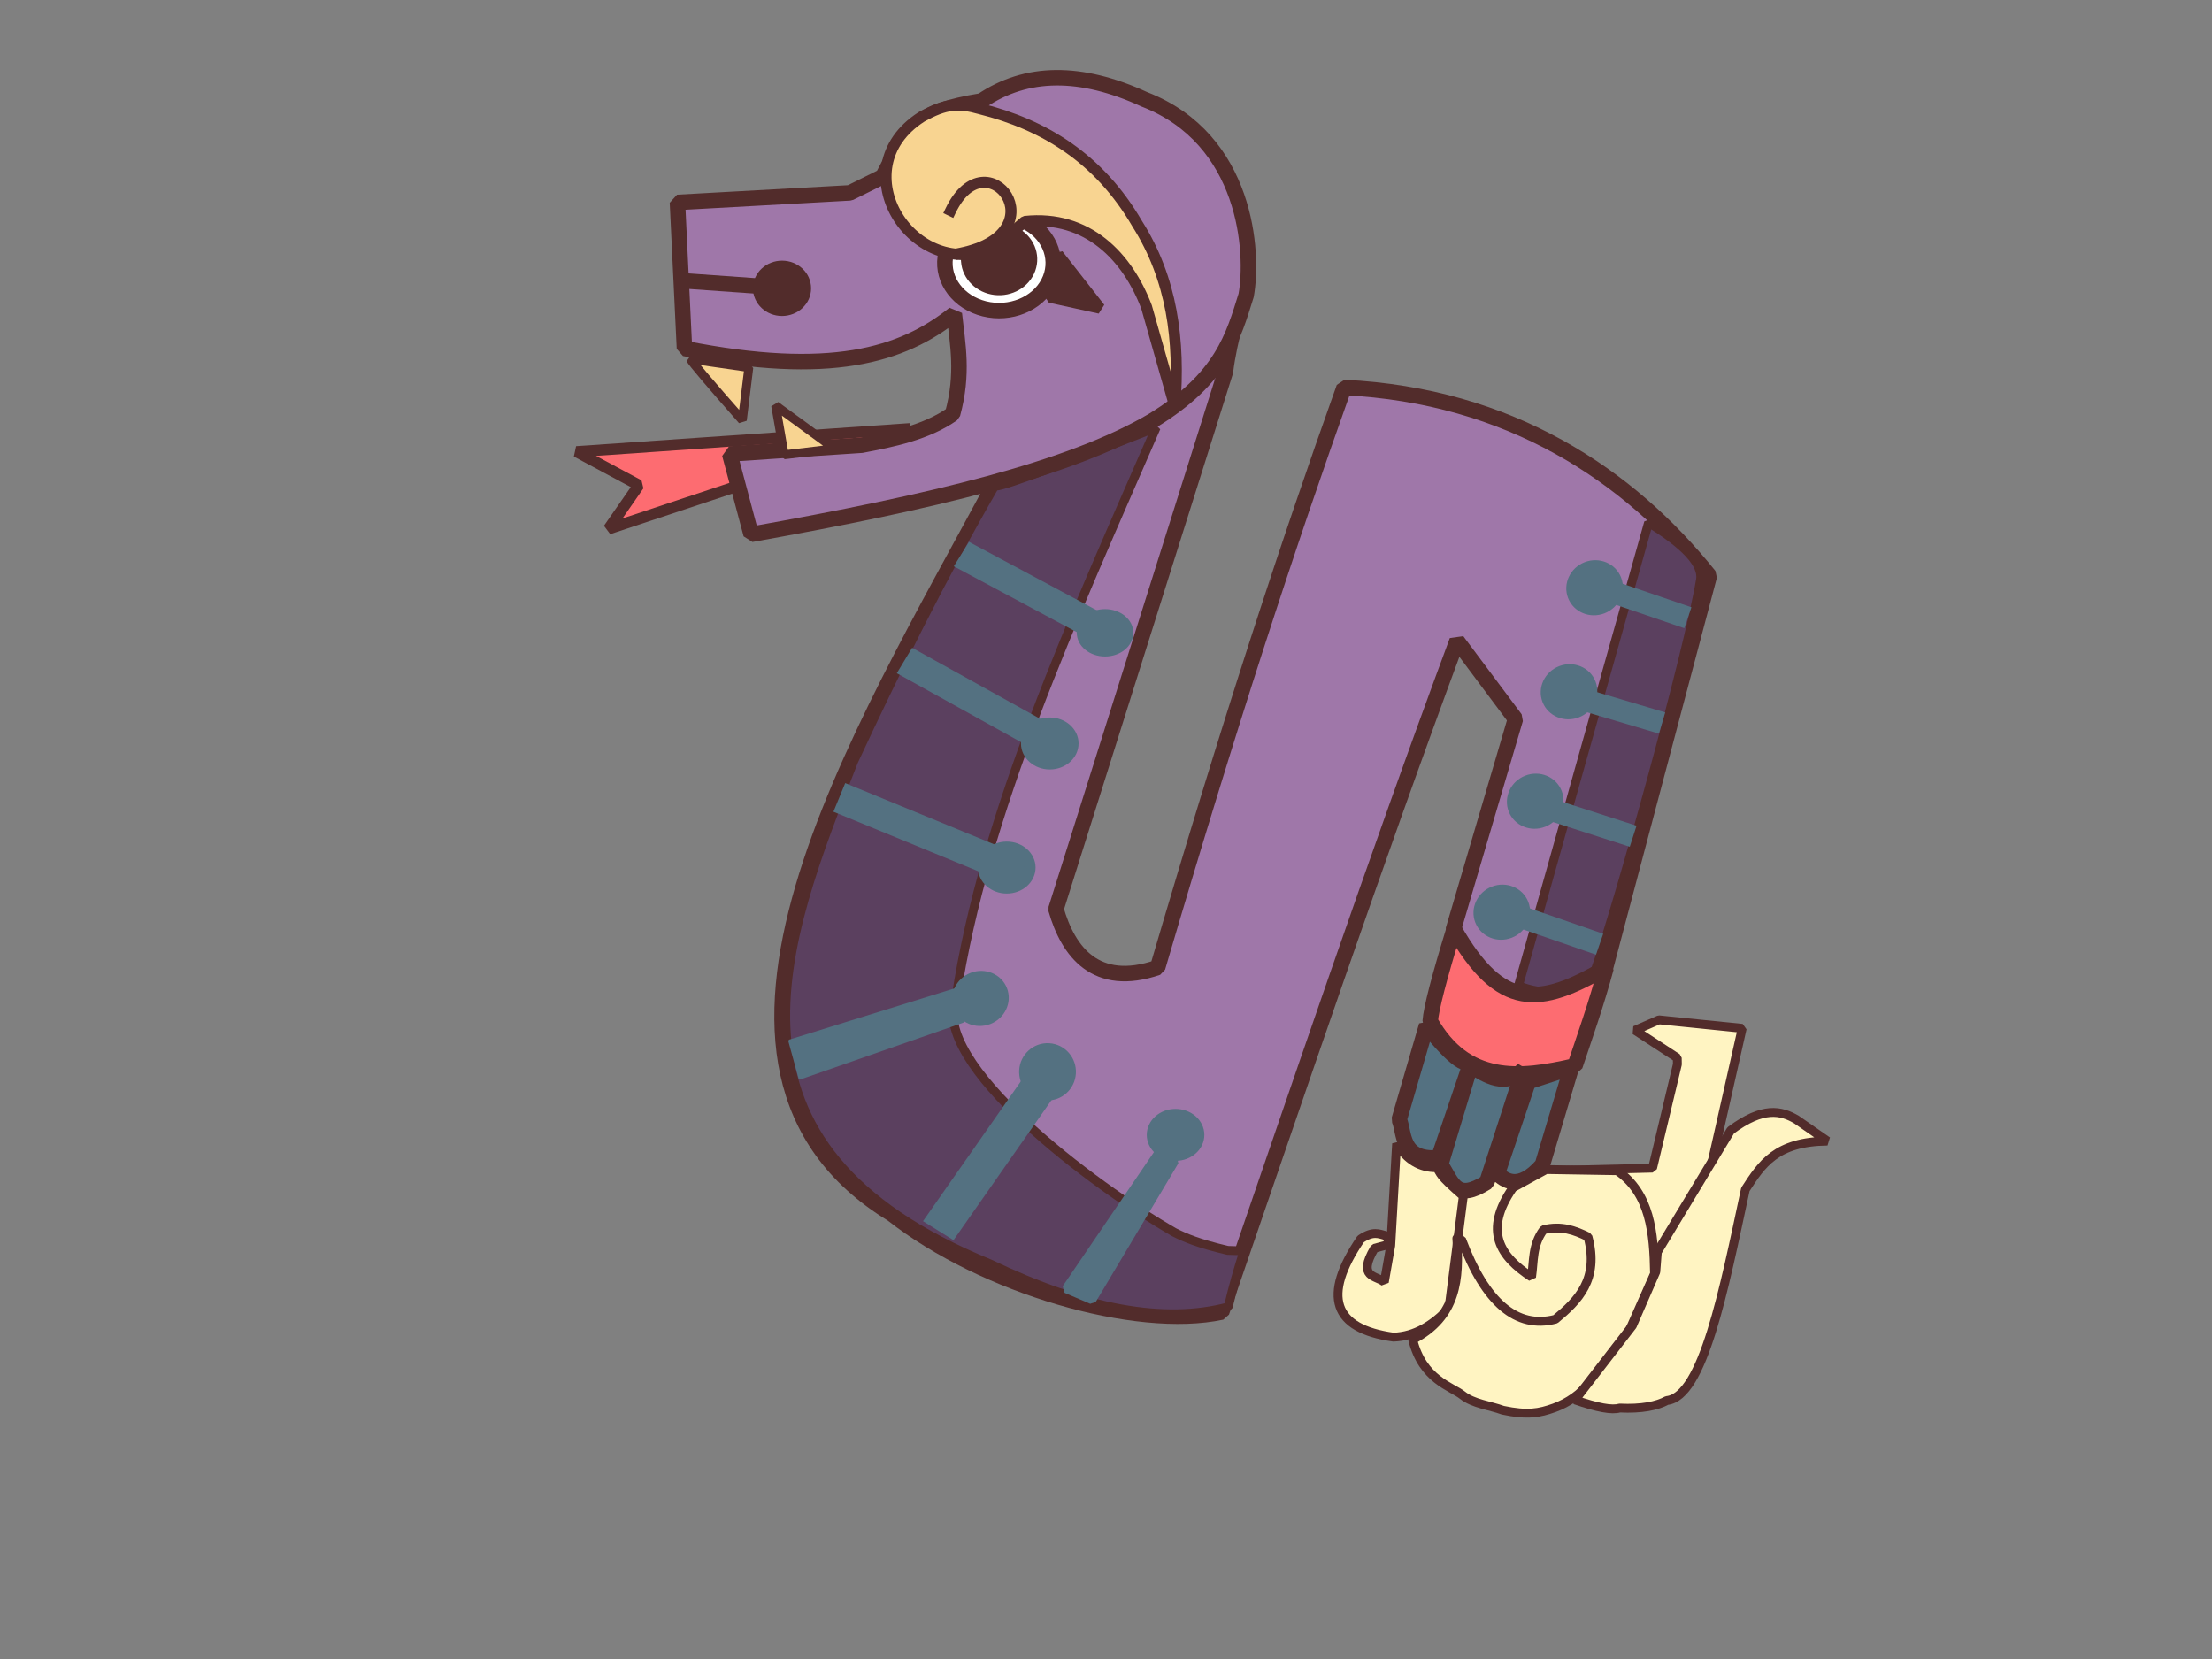 <?xml version="1.0" standalone="no"?>
<!DOCTYPE svg PUBLIC "-//W3C//DTD SVG 20010904//EN" "http://www.w3.org/TR/2001/REC-SVG-20010904/DTD/svg10.dtd">
<!-- Created using Krita: http://krita.org -->
<svg xmlns="http://www.w3.org/2000/svg" 
    xmlns:xlink="http://www.w3.org/1999/xlink"
    xmlns:krita="http://krita.org/namespaces/svg/krita"
    xmlns:sodipodi="http://sodipodi.sourceforge.net/DTD/sodipodi-0.dtd"
    width="1000pt"
    height="750pt"
    viewBox="0 0 1000 750">
<rect x="0" y="0" width="1000" height="750" fill="#808080" stroke="none"/>
<defs/>
<g id="group0" transform="translate(260.603, 35.142)" fill="none">
  <path id="shape0" transform="translate(390.92, 425.912)" fill="#fff4c2" fill-rule="evenodd" stroke="#522c2b" stroke-width="4" stroke-linecap="square" stroke-linejoin="bevel" d="M49.015 68.155L95.564 67.028L106.782 20.1L106.733 17.185L87.655 4.727L98.468 0L136.096 3.827L99.781 164.726L0 121.551L8.309 80.16L22.828 71.511C22.828 71.511 31.557 70.392 49.015 68.155Z"/>
  <path id="shape1" transform="translate(92.943, 94.427)" fill="#9f77a9" fill-rule="evenodd" stroke="#522c2b" stroke-width="7" stroke-linecap="square" stroke-linejoin="bevel" d="M96.588 88.172C138.585 67.74 158.165 60.362 155.328 66.038L208.797 0C207.503 8.071 202.303 23.314 200.439 38.476L123.829 281.418C129.345 300.723 141.924 317.325 169.8 307.808C202.189 197.553 228.382 117.585 254.079 45.606C328.873 49.203 382.788 85.167 419.232 130.737L370.708 313.768C334.985 329.138 318.86 319.871 303.455 290.782L331.548 195.436L305.158 160.107C267.023 262.973 232.96 364.136 198.744 463.597C160.148 471.824 91.558 452.123 49.766 419.329C-58.753 353.017 35.056 202.827 96.588 88.172Z"/>
  <path id="shape2" transform="translate(94.598, 158.129)" fill="#5b405f" fill-rule="evenodd" stroke="#522c2b" stroke-width="4" stroke-linecap="square" stroke-linejoin="bevel" d="M167.476 0C129.604 87.089 89.806 173.704 76.96 257.778C64.667 287.1 139.149 342.881 175.655 363.834C180.545 366.324 186.638 368.903 199.806 372.004L207.185 372.223C204.586 380.095 202.212 388.539 200.064 397.556C171.251 405.208 135.351 398.722 92.363 378.099C-38.745 324.63 -1.363 232.628 30.737 150.839C49.836 109.851 70.152 68.537 94.675 26.096C92.431 28.649 116.698 19.95 167.476 0Z"/>
  <path id="shape3" transform="translate(425.863, 201.121)" fill="#5b405f" fill-rule="evenodd" stroke="#522c2b" stroke-width="4" stroke-linecap="square" stroke-linejoin="bevel" d="M58.819 0L0 209.357C10.685 213.585 21.852 213.778 34.23 203.809C45.383 172.095 76.881 58.405 82.297 25.803C83.455 18.887 75.629 10.286 58.819 0Z"/>
  <ellipse id="shape4" transform="translate(203.457, 291.717)" rx="10.52" ry="9.249" cx="10.52" cy="9.249" fill="#547181" fill-rule="evenodd" stroke="#547181" stroke-width="5" stroke-linecap="square" stroke-linejoin="bevel"/>
  <path id="shape5" transform="matrix(0.991 0.048 -0.046 0.949 154.3 266.801)" fill="#547181" fill-rule="evenodd" stroke="#547181" stroke-width="14" stroke-linecap="square" stroke-linejoin="miter" stroke-miterlimit="2" d="M0 0L52.46 26.998"/>
  <ellipse id="shape0" transform="matrix(0.982 0 0 0.912 228.633 242.492)" rx="10.52" ry="9.249" cx="10.52" cy="9.249" fill="#547181" fill-rule="evenodd" stroke="#547181" stroke-width="5" stroke-linecap="square" stroke-linejoin="bevel"/>
  <path id="shape1" transform="matrix(0.981 0.044 -0.047 0.91 179.982 218.536)" fill="#547181" fill-rule="evenodd" stroke="#547181" stroke-width="14" stroke-linecap="square" stroke-linejoin="miter" stroke-miterlimit="2" d="M0 0L52.46 26.998"/>
  <ellipse id="shape01" transform="matrix(0.067 -1.105 1.176 0.071 202.469 458.973)" rx="9.199" ry="8.397" cx="9.199" cy="8.397" fill="#547181" fill-rule="evenodd" stroke="#547181" stroke-width="5" stroke-linecap="square" stroke-linejoin="bevel"/>
  <path id="shape11" transform="matrix(0.123 -1.101 1.171 0.124 168.08 514.765)" fill="#547181" fill-rule="evenodd" stroke="#547181" stroke-width="14" stroke-linecap="square" stroke-linejoin="miter" stroke-miterlimit="2" d="M0 0L52.46 26.998"/>
  <path id="shape6" transform="translate(125.313, 328.008)" fill="#547181" fill-rule="evenodd" stroke="#547181" stroke-width="14" stroke-linecap="square" stroke-linejoin="miter" stroke-miterlimit="2" d="M0 0L62.524 25.706"/>
  <path id="shape7" transform="translate(221.456, 485.714)" fill="#547181" fill-rule="evenodd" stroke="#547181" stroke-width="4" stroke-linecap="square" stroke-linejoin="bevel" d="M0 61.769L11.575 66.72L48.941 4L42.013 0C42.013 0 28.009 20.59 0 61.769Z"/>
  <path id="shape8" transform="translate(96.245, 412.077)" fill="#547181" fill-rule="evenodd" stroke="#547181" stroke-width="1" stroke-linecap="square" stroke-linejoin="bevel" d="M75.07 0L0 23.279L4.693 40.354L78.68 14.563C78.68 14.563 77.477 9.709 75.07 0Z"/>
  <ellipse id="shape02" transform="matrix(1 0 0 1 184.014 347.821)" rx="10.52" ry="9.249" cx="10.52" cy="9.249" fill="#547181" fill-rule="evenodd" stroke="#547181" stroke-width="5" stroke-linecap="square" stroke-linejoin="bevel"/>
  <ellipse id="shape03" transform="matrix(0.932 -0.362 0.362 0.932 169.412 410.746)" rx="10.351" ry="9.9" cx="10.351" cy="9.9" fill="#547181" fill-rule="evenodd" stroke="#547181" stroke-width="5" stroke-linecap="square" stroke-linejoin="bevel"/>
  <ellipse id="shape04" transform="matrix(1 0 0 1 260.316 468.661)" rx="10.52" ry="9.249" cx="10.52" cy="9.249" fill="#547181" fill-rule="evenodd" stroke="#547181" stroke-width="5" stroke-linecap="square" stroke-linejoin="bevel"/>
  <path id="shape9" transform="translate(469.502, 232.854)" fill="none" stroke="#547181" stroke-width="10" stroke-linecap="square" stroke-linejoin="miter" stroke-miterlimit="2" d="M0 0L28.206 9.645"/>
  <path id="shape10" transform="translate(450.997, 279.905)" fill="none" stroke="#547181" stroke-width="10" stroke-linecap="square" stroke-linejoin="miter" stroke-miterlimit="2" d="M0 0L34.994 10.389"/>
  <path id="shape11" transform="translate(441.311, 331.182)" fill="none" stroke="#547181" stroke-width="10" stroke-linecap="square" stroke-linejoin="miter" stroke-miterlimit="2" d="M0 0L31.646 10.188"/>
  <path id="shape12" transform="translate(419.092, 376.666)" fill="none" stroke="#547181" stroke-width="10" stroke-linecap="square" stroke-linejoin="miter" stroke-miterlimit="2" d="M0 0L38.733 13.413"/>
  <ellipse id="shape05" transform="matrix(0.932 -0.362 0.362 0.932 447.042 225.083)" rx="10.351" ry="9.9" cx="10.351" cy="9.9" fill="#547181" fill-rule="evenodd" stroke="#547181" stroke-width="5" stroke-linecap="square" stroke-linejoin="bevel"/>
  <ellipse id="shape06" transform="matrix(0.932 -0.362 0.362 0.932 435.483 272.103)" rx="10.351" ry="9.9" cx="10.351" cy="9.9" fill="#547181" fill-rule="evenodd" stroke="#547181" stroke-width="5" stroke-linecap="square" stroke-linejoin="bevel"/>
  <ellipse id="shape07" transform="matrix(0.932 -0.362 0.362 0.932 420.193 321.587)" rx="10.351" ry="9.9" cx="10.351" cy="9.9" fill="#547181" fill-rule="evenodd" stroke="#547181" stroke-width="5" stroke-linecap="square" stroke-linejoin="bevel"/>
  <ellipse id="shape08" transform="matrix(0.932 -0.362 0.362 0.932 405.085 371.755)" rx="10.351" ry="9.9" cx="10.351" cy="9.9" fill="#547181" fill-rule="evenodd" stroke="#547181" stroke-width="5" stroke-linecap="square" stroke-linejoin="bevel"/>
  <path id="shape13" transform="translate(385.97, 384.846)" fill="#fd6c71" fill-rule="evenodd" stroke="#522c2b" stroke-width="7" stroke-linecap="square" stroke-linejoin="bevel" d="M10.791 0C31.8 36.854 49.346 35.165 79.522 17.454C75.095 33.937 69.29 50.354 65.432 61.858C40.268 67.711 16.053 70.006 0 41.69C0.418 35.966 4.015 22.069 10.791 0Z"/>
  <path id="shape14" transform="translate(371.938, 428.498)" fill="#547181" fill-rule="evenodd" stroke="#522c2b" stroke-width="7" stroke-linecap="square" stroke-linejoin="bevel" d="M12.381 0L0 42.499C2.505 47.924 0.347 61.204 17.816 59.734L33.124 14.594C31.727 20.31 24.813 15.445 12.381 0Z"/>
  <path id="shape09" transform="matrix(1 0 0 1 390.744 446.56)" fill="#547181" fill-rule="evenodd" stroke="#522c2b" stroke-width="7" stroke-linecap="square" stroke-linejoin="bevel" d="M13.47 0L0 44.649C5.587 53.745 7.093 61.432 20.816 52.768L37.451 1.598C29.514 10.191 20.826 4.742 13.47 0Z"/>
  <path id="shape15" transform="translate(416.336, 447.553)" fill="#547181" fill-rule="evenodd" stroke="#522c2b" stroke-width="7" stroke-linecap="square" stroke-linejoin="bevel" d="M33.437 0L20.349 43.883C9.427 56.392 2.853 50.466 0 47.845L13.973 6.336C14.134 6.293 20.622 4.181 33.437 0Z"/>
  <path id="shape16" transform="translate(344.284, 481.851)" fill="#fff4c2" fill-rule="evenodd" stroke="#522c2b" stroke-width="4" stroke-linecap="square" stroke-linejoin="bevel" d="M26.493 0L23.838 46.099L20.942 62.613C17.193 59.529 8.559 60.774 16.483 47.337L22.289 45.782L23.496 46.19L24.179 46.007L21.532 41.592C18.485 40.87 15.917 39.319 10.238 43.154C-7.263 68.908 -2.326 83.69 25.049 87.501C35.026 87.161 43.006 81.912 50.131 74.558L56.652 23.763C44.798 13.5 46.852 13.835 44.6 10.887C37.212 11.05 31.177 7.42 26.493 0Z"/>
  <path id="shape17" transform="translate(378.057, 493.579)" fill="#fff4c2" fill-rule="evenodd" stroke="#522c2b" stroke-width="4" stroke-linecap="square" stroke-linejoin="bevel" d="M22.094 31.645C32.827 60.196 46.965 72.208 64.509 67.68C74.777 59.201 84.355 49.687 79.233 30.427C73.318 27.51 67.132 25.235 59.154 27.205C53.987 34.138 54.781 41.429 53.725 48.608C39.571 39.375 31.683 27.806 45.284 8.228L60.283 0L92.452 0.531C107.36 10.808 109.011 28.561 109.316 47.073L97.914 72.822L79.825 96.153C76.417 101.3 70.057 105.522 64.067 107.696C57.202 110.186 51.818 111.155 40.759 108.817C35.138 106.717 27.383 105.936 22.463 102.006C17.542 98.076 4.46 95.042 0 76.913C20.074 66.535 21.182 49.257 19.941 31.124C19.311 31.049 20.029 31.223 22.094 31.645Z"/>
  <path id="shape18" transform="translate(451.45, 467.762)" fill="#fff4c2" fill-rule="evenodd" stroke="#522c2b" stroke-width="4" stroke-linecap="square" stroke-linejoin="bevel" d="M0 129.974L25.935 96.366L36.503 72.053L37.2 63.066L70.357 8.112C84.95 -2.757 93.097 -0.876 100.111 3.245L114.101 12.955C90.903 13.205 84.423 23.343 76.992 34.804C67.168 80.652 57.812 128.543 41.484 130.246C37.192 132.634 30.092 134.148 20.134 133.638C16.797 134.705 10.085 133.483 0 129.974Z"/>
  <path id="shape19" transform="translate(0, 158.627)" fill="#fd6c71" fill-rule="evenodd" stroke="#522c2b" stroke-width="5" stroke-linecap="square" stroke-linejoin="bevel" d="M150.936 0L0 10.429L28.213 25.563L14.481 45.348C14.481 45.348 59.966 30.232 150.936 0Z"/>
  <path id="shape20" transform="translate(45.66, 0)" fill="#9f77a9" fill-rule="evenodd" stroke="#522c2b" stroke-width="7" stroke-linecap="square" stroke-linejoin="bevel" d="M257.094 98.374C260.609 79.092 257.526 27.753 211.124 9.784C182.31 -3.483 157.769 -3.258 137.503 10.46C107.506 15.39 104.681 21.832 92.792 44.687L77.953 52.048L0 56.365L3.167 122.387C68.594 135.381 101.527 125.719 125.159 106.702C126.673 120.619 129.383 133.737 124.386 151.994C112.495 160.368 97.13 163.498 83.219 166.129L23.603 170.08C28.122 187.046 31.351 199.164 33.288 206.435C115.447 191.743 177.268 177.077 214.748 155.048C246.238 135.864 251.287 117.009 257.094 98.374Z"/>
  <path id="shape21" transform="translate(166.551, 65.789)" sodipodi:type="arc" sodipodi:rx="24.499999999998" sodipodi:ry="21.4999999999983" sodipodi:cx="24.5015954525519" sodipodi:cy="17.9877120918337" sodipodi:start="5.29206935104548" sodipodi:end="3.26394262375931" sodipodi:open="true" d="M0.185 15.364C-1.291 25.898 6.213 35.801 17.854 38.681C29.494 41.561 41.788 36.556 46.799 26.896C51.811 17.237 48.04 5.814 37.922 0" fill="#ffffff" fill-rule="evenodd" stroke="#522c2b" stroke-width="7" stroke-linecap="square" stroke-linejoin="bevel"/>
  <path id="shape22" transform="translate(178.852, 72.292)" sodipodi:type="arc" sodipodi:rx="12.2451905283833" sodipodi:ry="11.2403810567666" sodipodi:cx="12.2185574911878" sodipodi:cy="9.7890119771043" sodipodi:start="5.22619736886022" sodipodi:end="3.07562647613465" sodipodi:open="true" d="M0 10.53C0.386 15.894 4.855 20.256 10.664 20.939C16.473 21.621 21.995 18.433 23.84 13.331C25.685 8.229 23.337 2.642 18.237 0" fill="#522c2b" fill-rule="evenodd" stroke="#522c2b" stroke-width="10" stroke-linecap="square" stroke-linejoin="bevel"/>
  <path id="shape23" transform="translate(214.087, 79.975)" fill="#522c2b" fill-rule="evenodd" stroke="#522c2b" stroke-width="5" stroke-linecap="square" stroke-linejoin="bevel" d="M3.621 0L22.553 24.209L0 19.271C0 19.271 1.207 12.848 3.621 0Z"/>
  <path id="shape24" transform="translate(139.939, 12.362)" fill="#f8d491" fill-rule="evenodd" stroke="#522c2b" stroke-width="5" stroke-linecap="square" stroke-linejoin="bevel" d="M130.551 136.192C132.996 106.499 129.279 78.457 113.554 53.632C96.215 23.862 71.351 8.87 42.526 1.655C32.72 -1.127 26.934 -0.717 16.067 5.326C-20.87 29.011 12.575 80.978 49.069 64.322L62.766 52.6C91.255 49.571 109.255 68.732 117.789 91.296C117.789 91.296 122.043 106.261 130.551 136.192Z"/>
  <path id="shape25" transform="translate(169.174, 47.276)" fill="none" stroke="#522c2b" stroke-width="5" stroke-linecap="square" stroke-linejoin="bevel" d="M0 12.761C16.425 -21.4 49.72 22.811 4.441 32.068"/>
  <path id="shape26" transform="translate(90.039, 148.209)" fill="#f8d491" fill-rule="evenodd" stroke="#522c2b" stroke-width="4" stroke-linecap="square" stroke-linejoin="bevel" d="M3.892 22.251L0 0L26.708 19.502C26.708 19.502 19.102 20.418 3.892 22.251Z"/>
  <path id="shape27" transform="translate(51.542, 127.207)" fill="#f8d491" fill-rule="evenodd" stroke="#522c2b" stroke-width="4" stroke-linecap="square" stroke-linejoin="bevel" d="M0 0C1.001 1.802 8.817 11.01 23.448 27.622L26.383 3.801C26.383 3.801 17.588 2.534 0 0Z"/>
  <g id="group1" transform="translate(53.014, 86.193)" fill="none">
   <path id="shape28" transform="translate(0, 5.937)" fill="#522c2b" fill-rule="evenodd" stroke="#522c2b" stroke-width="7" stroke-linecap="square" stroke-linejoin="miter" stroke-miterlimit="2" d="M0 0L29.022 2.059"/>
   <ellipse id="shape29" transform="translate(30.277, 0)" rx="9.644" ry="9.01" cx="9.644" cy="9.01" fill="#522c2b" fill-rule="evenodd" stroke="#522c2b" stroke-width="7" stroke-linecap="square" stroke-linejoin="bevel"/>
  </g>
 </g>
</svg>
